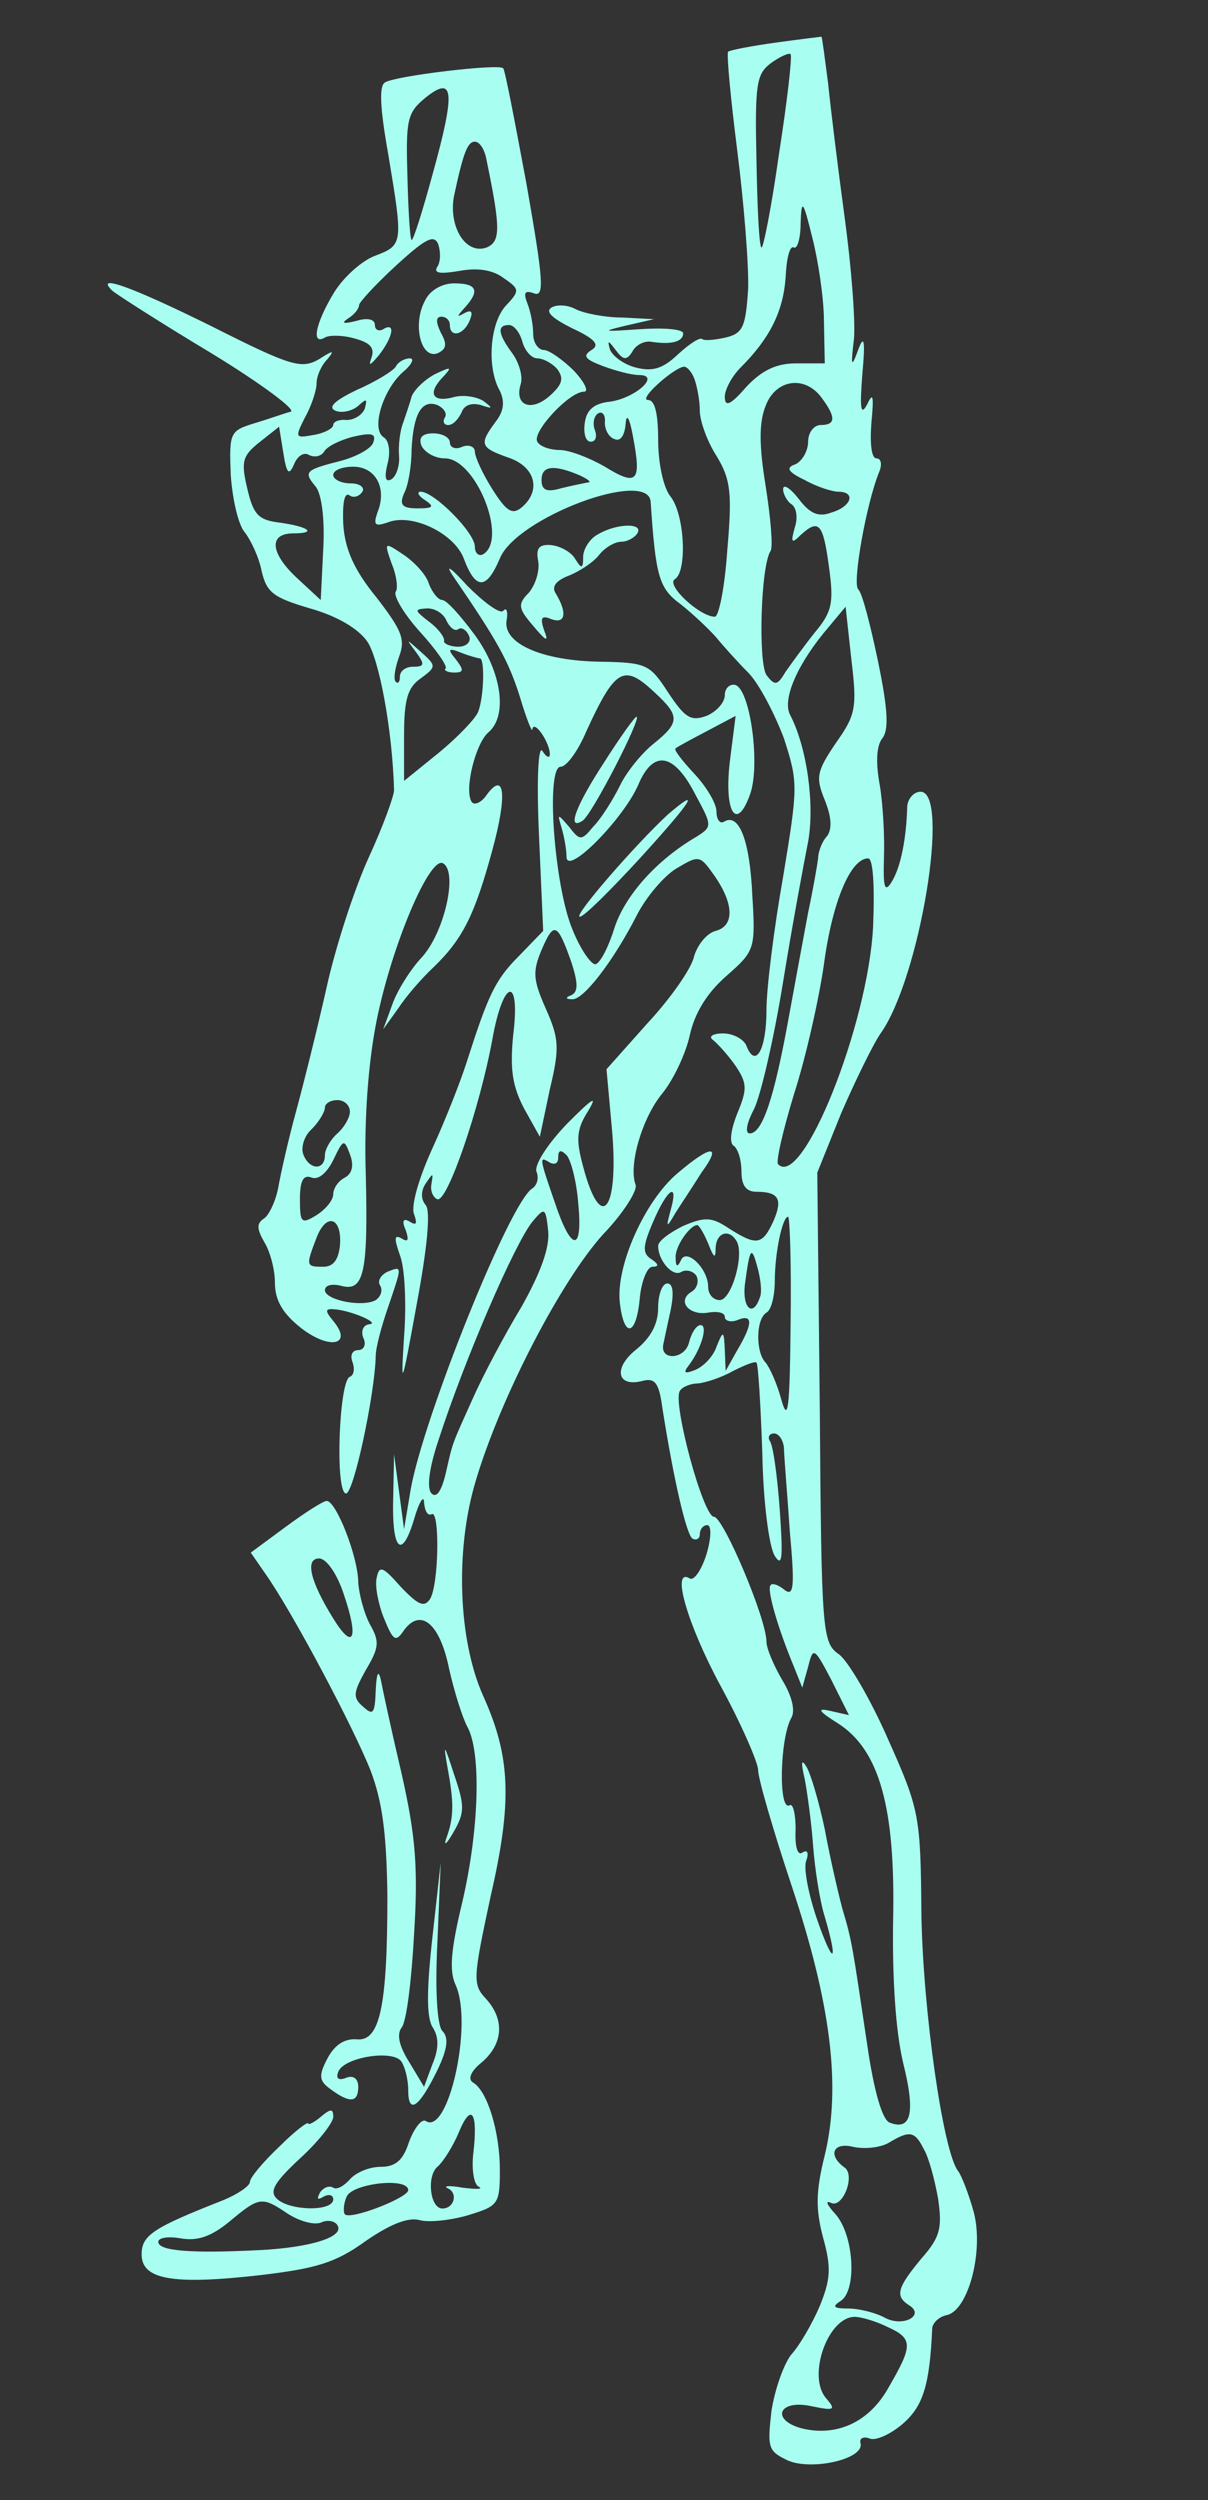 <?xml version="1.0" standalone="no"?>
<!DOCTYPE svg PUBLIC "-//W3C//DTD SVG 20010904//EN"
 "http://www.w3.org/TR/2001/REC-SVG-20010904/DTD/svg10.dtd">
<svg version="1.0" xmlns="http://www.w3.org/2000/svg"
 width="145pt" height="300pt" viewBox="0 0 145 300"
 preserveAspectRatio="xMidYMid meet">
<rect x="0" y="0" width="145" height="300" fill="#333333" stroke="none"/>
<g transform="translate(0,300) scale(0.1,-0.1)"
fill="#a8fff1" stroke="none">
<path d="M932 2949 c-29 -4 -55 -9 -58 -11 -2 -3 3 -56 11 -119 8 -63 14 -138
13 -166 -3 -45 -6 -53 -27 -58 -13 -3 -25 -4 -28 -2 -2 3 -15 -5 -29 -18 -19
-18 -31 -21 -51 -16 -15 4 -28 14 -31 22 -3 11 -2 11 7 -1 9 -12 13 -13 20 -2
4 8 14 13 22 12 25 -4 39 0 39 10 0 5 -23 7 -52 5 -44 -3 -47 -3 -18 4 l35 8
-38 2 c-21 0 -46 5 -56 10 -9 5 -22 6 -29 2 -8 -5 1 -13 25 -25 28 -13 33 -20
23 -26 -11 -7 -8 -11 13 -19 16 -6 35 -11 44 -11 27 0 -5 -28 -35 -32 -19 -2
-28 -10 -30 -25 -2 -13 1 -23 7 -23 6 0 8 6 5 14 -3 8 -1 17 4 20 5 3 9 -2 8
-11 0 -9 5 -18 12 -20 7 -3 12 5 13 19 1 13 5 6 9 -17 10 -53 5 -59 -34 -35
-19 11 -43 20 -54 20 -11 0 -24 4 -27 10 -7 11 38 60 56 60 6 0 1 11 -12 25
-13 13 -30 25 -36 25 -7 0 -13 9 -13 19 0 11 -3 27 -7 37 -5 13 -3 16 8 12 13
-5 11 17 -9 131 -14 75 -26 138 -28 139 -4 6 -130 -9 -142 -17 -7 -4 -6 -30 4
-86 18 -108 18 -109 -16 -122 -16 -6 -38 -26 -49 -44 -22 -36 -28 -64 -11 -54
5 3 21 3 35 -1 19 -5 25 -11 21 -23 -4 -11 -2 -10 9 3 17 22 20 40 5 31 -5 -3
-10 -1 -10 5 0 7 -9 9 -22 5 -16 -4 -19 -3 -10 3 8 5 13 12 13 16 0 3 19 24
44 47 36 33 46 38 51 26 3 -9 3 -21 -1 -27 -5 -8 3 -9 27 -5 22 4 40 1 53 -9
19 -13 19 -15 2 -33 -19 -21 -23 -74 -7 -102 6 -13 5 -24 -5 -37 -20 -27 -19
-31 15 -43 33 -11 40 -40 16 -60 -11 -9 -18 -5 -35 22 -12 19 -21 39 -21 45 0
6 -7 9 -15 6 -8 -4 -15 -1 -15 5 0 6 -9 11 -20 11 -13 0 -18 -5 -14 -15 4 -8
16 -15 28 -15 37 0 76 -97 46 -115 -5 -3 -10 1 -10 9 0 17 -49 66 -65 66 -5 0
-3 -5 5 -10 12 -8 10 -10 -9 -10 -18 0 -22 4 -16 18 5 9 9 33 9 52 2 43 12 61
31 54 8 -4 12 -10 9 -15 -3 -5 -1 -9 4 -9 6 0 12 7 16 15 3 9 12 12 23 9 15
-5 15 -4 3 5 -8 5 -25 8 -37 4 -25 -6 -30 6 -10 26 10 11 8 11 -11 2 -13 -7
-25 -19 -28 -27 -2 -8 -7 -22 -10 -31 -4 -10 -6 -28 -5 -40 1 -11 -3 -24 -9
-28 -7 -4 -9 1 -5 18 4 14 2 28 -4 32 -16 9 -2 56 22 78 11 9 15 17 9 17 -6 0
-14 -4 -17 -10 -3 -5 -24 -18 -47 -28 -27 -13 -35 -21 -25 -25 8 -3 20 0 27 6
10 9 11 9 8 -3 -3 -8 -13 -14 -22 -14 -9 1 -16 -2 -16 -6 0 -4 -11 -10 -24
-12 -22 -4 -22 -3 -10 21 8 14 14 33 14 41 0 9 6 22 13 29 9 11 7 11 -10 0
-21 -12 -33 -9 -128 39 -99 49 -142 64 -120 43 6 -5 59 -39 119 -75 59 -36
102 -68 95 -70 -8 -2 -27 -9 -44 -14 -29 -9 -30 -11 -28 -62 2 -29 9 -60 17
-69 7 -9 17 -30 20 -46 6 -26 14 -32 58 -45 32 -9 58 -24 69 -40 14 -21 30
-105 32 -178 0 -7 -13 -43 -30 -80 -17 -37 -40 -107 -51 -157 -11 -49 -28
-117 -37 -150 -9 -33 -18 -73 -21 -90 -3 -16 -11 -33 -17 -37 -9 -6 -9 -12 0
-28 7 -11 13 -33 13 -49 0 -21 9 -37 32 -55 34 -26 62 -20 38 9 -10 12 -10 15
1 14 19 -1 57 -17 42 -18 -7 -1 -10 -8 -7 -16 4 -8 1 -15 -6 -15 -7 0 -10 -6
-7 -14 3 -8 2 -16 -3 -18 -13 -4 -18 -137 -5 -140 9 -3 35 119 36 165 0 10 7
36 15 59 17 50 17 49 -1 42 -8 -4 -12 -11 -9 -16 4 -6 1 -14 -5 -18 -16 -9
-61 0 -61 12 0 6 9 8 20 5 27 -7 32 16 29 136 -2 64 3 132 13 182 18 90 64
199 80 189 18 -11 1 -84 -26 -113 -13 -14 -29 -39 -35 -56 l-11 -30 18 25 c9
14 28 36 43 50 35 34 49 63 70 140 18 66 15 96 -7 66 -6 -9 -15 -13 -18 -8 -9
15 5 70 20 83 24 20 16 73 -16 117 -17 23 -34 42 -39 42 -5 0 -12 9 -16 19 -3
11 -17 26 -30 35 -24 16 -24 16 -15 -10 6 -14 8 -30 5 -34 -3 -5 10 -27 29
-48 20 -22 33 -41 31 -44 -3 -2 2 -5 10 -5 12 0 12 3 2 16 -10 12 -9 14 6 8
10 -4 21 -7 23 -7 6 0 5 -46 -2 -64 -3 -8 -24 -30 -47 -49 l-42 -34 0 54 c0
43 4 58 20 69 19 14 19 15 0 32 -18 16 -18 16 -6 0 11 -15 11 -18 -3 -18 -9 0
-16 -5 -16 -12 0 -6 -2 -9 -5 -6 -3 3 -1 16 4 30 8 21 3 32 -27 71 -27 33 -38
58 -40 88 -1 24 1 38 7 35 5 -4 12 -2 16 4 3 5 -3 10 -14 10 -12 0 -21 5 -21
10 0 6 11 10 24 10 27 0 41 -26 29 -55 -5 -15 -3 -17 12 -12 29 12 81 -13 92
-44 14 -37 27 -37 43 1 20 49 178 108 181 68 6 -90 10 -104 36 -123 14 -11 33
-29 42 -39 9 -11 27 -31 40 -44 13 -14 31 -49 42 -78 17 -53 17 -57 -1 -166
-11 -62 -20 -134 -20 -160 0 -47 -13 -71 -24 -43 -3 8 -16 15 -28 15 -13 0
-18 -4 -12 -8 5 -4 18 -18 27 -31 14 -21 14 -28 2 -57 -8 -20 -10 -36 -4 -39
5 -4 9 -17 9 -31 0 -17 6 -24 18 -24 27 0 32 -9 20 -36 -13 -28 -20 -29 -53
-8 -21 14 -29 14 -55 3 -16 -8 -30 -18 -30 -24 0 -18 18 -38 28 -31 6 3 14 1
18 -5 3 -6 1 -15 -6 -19 -18 -11 -3 -29 20 -25 11 2 20 0 20 -5 0 -5 7 -7 15
-4 19 8 19 -4 0 -36 l-14 -25 -1 25 c-1 24 -2 24 -10 4 -4 -12 -16 -24 -26
-28 -13 -5 -14 -3 -7 6 15 20 23 48 14 48 -5 0 -11 -9 -14 -21 -5 -20 -34 -22
-31 -3 1 5 5 24 9 42 4 20 3 32 -4 32 -6 0 -11 -13 -11 -29 0 -20 -9 -36 -26
-50 -28 -22 -24 -46 7 -38 15 4 20 -2 24 -32 14 -89 29 -152 36 -157 5 -3 9 0
9 5 0 6 4 11 9 11 5 0 5 -15 -1 -35 -6 -19 -15 -32 -20 -29 -23 14 -3 -55 37
-129 25 -46 45 -92 45 -101 0 -10 18 -72 40 -138 47 -141 60 -241 40 -324 -11
-44 -11 -65 -2 -99 10 -36 9 -50 -4 -82 -9 -21 -24 -47 -34 -58 -9 -11 -20
-42 -24 -68 -5 -44 -4 -48 19 -59 28 -13 92 1 88 20 -2 6 3 9 11 6 7 -3 25 5
40 18 24 21 32 46 35 115 1 6 8 13 17 15 26 5 45 76 33 123 -6 22 -15 45 -19
50 -18 23 -42 192 -44 307 -1 119 -2 126 -40 211 -21 48 -48 94 -59 102 -20
14 -21 25 -23 296 l-3 282 29 72 c17 39 38 82 47 95 47 66 84 290 48 290 -8 0
-15 -8 -16 -17 -1 -40 -8 -73 -18 -90 -9 -15 -11 -9 -10 27 1 25 -1 64 -5 88
-5 27 -4 47 3 56 8 10 7 34 -5 92 -9 43 -19 83 -24 87 -7 8 10 103 25 140 4 9
3 17 -3 17 -6 0 -8 18 -6 43 3 32 2 37 -5 22 -8 -15 -9 -5 -6 35 4 43 2 49 -5
30 -8 -22 -9 -20 -5 13 2 21 -3 86 -11 145 -8 59 -17 132 -20 162 -4 30 -7 55
-8 56 0 0 -25 -3 -54 -7z m3 -134 c-9 -64 -19 -114 -21 -112 -3 2 -5 50 -6
105 -2 91 0 103 17 116 11 8 22 13 24 11 2 -3 -4 -56 -14 -120z m-416 -25
c-12 -44 -23 -79 -25 -78 -2 2 -4 37 -5 78 -2 67 0 75 22 93 34 27 36 8 8 -93z
m65 18 c17 -82 17 -98 0 -105 -25 -9 -46 25 -39 62 11 51 16 65 25 65 6 0 12
-10 14 -22z m405 -193 l1 -51 -34 0 c-24 0 -41 -8 -60 -28 -19 -22 -26 -25
-26 -12 0 9 9 25 19 35 35 35 51 67 54 108 1 23 5 39 10 36 4 -2 8 11 8 29 1
30 3 28 14 -17 7 -27 14 -73 14 -100z m-362 -25 c3 -11 11 -20 18 -20 7 0 18
-6 24 -13 8 -11 6 -18 -8 -31 -23 -21 -44 -13 -36 13 3 9 -2 26 -10 37 -17 23
-19 34 -4 34 6 0 13 -9 16 -20z m207 -46 c3 -9 6 -25 6 -37 0 -12 9 -37 20
-54 17 -28 19 -44 13 -113 -3 -44 -10 -80 -15 -80 -18 0 -59 38 -48 45 15 9
12 77 -5 99 -9 11 -15 41 -15 68 0 32 -4 48 -12 48 -13 0 31 39 43 40 4 0 10
-7 13 -16z m152 -21 c18 -24 17 -33 -1 -33 -8 0 -15 -9 -15 -20 0 -11 -7 -23
-15 -27 -12 -4 -10 -9 11 -19 14 -8 33 -14 40 -14 22 0 16 -18 -8 -25 -16 -6
-26 -1 -39 16 -10 13 -19 19 -19 12 0 -6 5 -15 10 -18 6 -4 8 -16 4 -28 -5
-18 -4 -20 7 -9 22 20 27 14 34 -38 6 -43 4 -54 -17 -79 -12 -15 -28 -37 -35
-47 -10 -17 -13 -17 -23 -4 -10 15 -7 131 5 149 3 5 0 40 -6 78 -8 49 -8 76 0
96 12 32 47 37 67 10z m-633 -80 c4 10 12 15 18 11 6 -3 14 -2 18 4 3 6 19 14
35 18 22 5 28 4 24 -7 -2 -7 -20 -17 -39 -22 -43 -11 -45 -13 -30 -31 7 -9 11
-38 9 -75 l-3 -61 -27 25 c-34 31 -36 55 -6 55 29 0 19 8 -17 13 -25 3 -31 10
-38 40 -8 33 -6 40 14 56 l24 19 5 -31 c4 -26 7 -28 13 -14z m342 -13 c11 -5
16 -9 10 -9 -5 -1 -20 -4 -32 -7 -17 -5 -23 -2 -23 10 0 17 14 19 45 6z m-159
-175 c4 -8 10 -13 14 -10 4 3 10 -1 13 -8 3 -7 -3 -13 -13 -13 -10 0 -18 4
-17 7 1 4 -7 15 -18 23 -18 14 -18 15 -2 16 10 0 20 -7 23 -15z m467 -147
c-23 -34 -24 -41 -13 -68 8 -20 9 -34 3 -43 -6 -6 -11 -19 -11 -27 -1 -8 -6
-37 -12 -65 -5 -27 -16 -86 -24 -130 -17 -93 -31 -135 -46 -135 -6 0 -4 12 5
29 8 16 24 85 35 153 11 68 25 143 30 168 8 44 -1 113 -22 153 -9 19 10 62 47
105 l20 24 7 -64 c7 -58 5 -66 -19 -100z m45 -220 c-6 -118 -85 -315 -114
-285 -3 3 6 41 19 84 14 43 30 114 36 156 10 75 32 127 53 127 6 0 8 -32 6
-82z m-628 -222 c0 -7 -7 -19 -15 -26 -8 -7 -15 -19 -15 -26 0 -19 -19 -18
-26 1 -3 8 1 22 10 30 9 9 16 21 16 26 0 5 7 9 15 9 8 0 15 -6 15 -14z m-6
-79 c-8 -4 -14 -13 -14 -20 0 -7 -9 -18 -20 -25 -18 -11 -20 -10 -20 19 0 22
4 30 14 26 8 -3 18 5 26 21 12 25 13 26 20 7 5 -13 3 -23 -6 -28z m-6 -82 c-2
-17 -8 -25 -20 -25 -21 0 -21 1 -8 35 12 31 31 24 28 -10z m541 -92 c-1 -103
-3 -121 -11 -93 -5 19 -14 39 -19 45 -12 12 -12 52 1 60 6 3 10 21 10 38 0 33
9 77 16 77 2 0 4 -57 3 -127z m-99 95 c7 -18 9 -19 9 -5 1 18 16 23 25 8 10
-16 -6 -71 -20 -71 -8 0 -14 7 -14 16 0 22 -27 48 -33 31 -4 -8 -6 -7 -6 4 -1
13 17 39 26 39 2 0 8 -10 13 -22z m62 -65 c-8 -24 -21 -13 -18 15 6 45 8 48
15 22 4 -14 6 -31 3 -37z m3 -186 c1 -58 8 -113 15 -124 9 -14 10 -3 6 55 -3
41 -8 78 -12 83 -3 5 0 9 5 9 6 0 11 -8 12 -17 0 -10 4 -55 7 -100 6 -66 5
-79 -6 -71 -7 6 -15 9 -17 6 -5 -4 8 -50 28 -98 l10 -25 7 25 c6 24 7 24 28
-16 l21 -42 -22 5 c-17 4 -15 0 9 -15 50 -32 69 -102 66 -237 -1 -69 3 -132
12 -170 15 -60 10 -82 -16 -72 -9 3 -19 38 -27 93 -18 120 -18 124 -30 164 -5
19 -15 62 -21 95 -7 33 -17 67 -22 75 -6 10 -7 6 -2 -15 3 -16 8 -52 10 -80 2
-27 8 -66 14 -85 17 -58 10 -59 -10 -1 -10 30 -16 61 -12 69 3 9 1 13 -5 9 -6
-4 -9 8 -8 28 0 18 -3 31 -7 29 -14 -9 -12 81 2 105 5 9 0 27 -11 45 -10 17
-19 38 -19 46 0 28 -52 150 -63 150 -13 0 -50 137 -41 151 3 5 13 9 22 9 9 1
28 7 42 15 14 7 26 12 28 10 2 -1 5 -50 7 -108z m194 -836 c6 -10 13 -37 17
-59 5 -35 3 -46 -20 -72 -29 -35 -32 -45 -15 -56 20 -12 -7 -27 -29 -15 -11 6
-31 11 -44 11 -17 0 -20 2 -9 9 20 13 16 79 -6 104 -10 11 -13 17 -6 14 14 -8
30 32 17 42 -21 15 -14 31 10 25 14 -3 33 -1 43 5 25 15 31 14 42 -8z m-44
-213 c31 -14 31 -22 2 -72 -23 -42 -62 -60 -104 -50 -38 10 -29 35 10 27 29
-6 31 -5 18 10 -22 27 3 97 35 97 7 0 25 -5 39 -12z"/>
<path d="M510 2639 c-15 -28 -5 -70 15 -63 11 5 12 11 4 25 -6 13 -6 19 1 19
5 0 10 -4 10 -10 0 -16 17 -12 24 6 4 10 2 13 -7 8 -9 -5 -9 -4 1 7 18 20 15
29 -13 29 -14 0 -29 -8 -35 -21z"/>
<path d="M718 2359 c-10 -5 -18 -18 -18 -27 0 -15 -2 -15 -10 -2 -5 8 -18 15
-29 16 -14 1 -18 -4 -15 -19 2 -12 -3 -28 -11 -38 -14 -14 -13 -19 5 -40 16
-19 19 -20 13 -5 -5 15 -3 18 9 13 17 -6 19 8 5 31 -5 8 0 15 15 21 13 5 30
16 37 25 7 9 19 16 27 16 7 0 16 5 19 10 8 13 -25 12 -47 -1z"/>
<path d="M543 2310 c54 -79 67 -102 81 -146 8 -27 15 -44 15 -39 2 12 21 -16
21 -30 0 -5 -4 -4 -9 4 -5 7 -7 -36 -4 -102 l5 -114 -29 -30 c-29 -29 -37 -47
-63 -128 -7 -22 -25 -68 -41 -103 -16 -35 -26 -69 -22 -79 4 -11 3 -14 -5 -9
-8 5 -10 1 -5 -10 4 -12 3 -15 -5 -10 -9 5 -9 0 -2 -20 6 -15 8 -59 5 -98 -4
-64 -3 -61 15 38 13 69 17 113 11 120 -6 7 -6 17 0 26 9 13 9 13 7 0 -2 -9 2
-17 7 -19 12 -4 51 110 66 192 13 73 34 77 25 5 -4 -41 -1 -61 13 -88 l19 -34
12 57 c12 50 11 61 -5 97 -15 34 -16 44 -5 70 15 35 19 33 36 -15 8 -25 8 -35
0 -39 -8 -3 -7 -5 1 -5 13 -1 49 45 78 102 11 21 32 46 47 55 27 16 28 16 45
-8 24 -34 25 -61 2 -67 -11 -3 -22 -17 -26 -31 -3 -14 -28 -50 -56 -80 l-49
-55 6 -66 c10 -102 -12 -134 -34 -51 -9 33 -8 45 6 67 12 20 5 15 -25 -15 -24
-25 -40 -50 -37 -58 3 -7 1 -16 -5 -20 -27 -16 -131 -276 -146 -361 l-8 -48
-6 45 -6 45 -1 -51 c-2 -64 10 -77 25 -27 6 21 12 30 12 20 1 -10 4 -16 9 -14
10 7 9 -85 -2 -102 -7 -10 -14 -7 -35 15 -22 25 -26 26 -29 10 -2 -9 2 -31 9
-48 11 -27 14 -29 24 -14 20 27 43 8 54 -46 6 -27 16 -59 22 -70 17 -31 14
-124 -6 -210 -14 -58 -16 -83 -8 -100 21 -47 -9 -181 -36 -163 -5 3 -14 -9
-20 -25 -7 -22 -16 -30 -34 -30 -14 0 -30 -7 -37 -15 -7 -8 -16 -13 -20 -10
-5 3 -12 0 -16 -6 -4 -8 -3 -9 4 -5 7 4 12 2 12 -3 0 -15 -53 -14 -68 1 -9 9
-2 20 28 48 22 20 40 43 40 50 0 10 -3 10 -15 0 -8 -7 -15 -10 -15 -8 0 3 -16
-9 -35 -28 -19 -18 -35 -37 -35 -42 0 -5 -15 -15 -32 -22 -84 -33 -98 -42 -98
-65 0 -30 36 -37 142 -25 68 8 91 15 127 41 29 20 51 29 65 25 11 -3 38 0 58
6 36 11 38 13 38 54 0 46 -15 95 -32 105 -7 4 -3 14 11 25 25 22 27 51 4 76
-16 17 -15 25 6 123 26 113 24 167 -9 240 -30 67 -34 175 -9 258 30 101 103
241 153 296 24 25 41 52 39 59 -9 24 8 81 32 110 13 16 28 47 33 70 6 27 21
51 44 71 34 30 35 32 31 97 -3 66 -16 99 -34 88 -5 -3 -9 3 -9 12 0 10 -12 30
-27 46 -14 15 -25 29 -22 30 2 2 19 11 38 21 l34 18 -7 -55 c-7 -61 8 -84 24
-40 13 34 1 125 -17 132 -7 2 -13 -4 -13 -12 0 -9 -10 -20 -22 -25 -19 -7 -26
-2 -46 28 -22 34 -26 36 -81 37 -71 1 -117 22 -113 49 2 11 0 17 -4 12 -4 -4
-23 10 -43 30 -19 21 -27 27 -18 13z m244 -142 c29 -27 29 -35 -2 -60 -14 -11
-33 -34 -41 -51 -9 -18 -23 -40 -32 -49 -14 -17 -16 -17 -29 0 -14 16 -14 16
-9 -1 3 -10 6 -26 6 -35 0 -24 68 45 86 86 18 43 43 39 69 -12 20 -37 20 -38
1 -50 -48 -28 -85 -70 -98 -108 -7 -23 -17 -43 -23 -45 -5 -1 -18 17 -28 42
-22 53 -32 195 -14 195 7 0 21 19 31 43 35 76 45 81 83 45z m-93 -611 c6 -60
-8 -60 -28 0 -19 55 -19 56 -6 48 6 -3 10 -1 10 6 0 9 3 10 10 3 5 -5 12 -31
14 -57z m-68 -125 c-20 -33 -46 -82 -58 -109 -27 -60 -24 -52 -33 -91 -5 -21
-11 -30 -17 -24 -6 6 -3 30 8 63 32 99 92 237 113 263 15 18 16 17 19 -11 2
-20 -9 -50 -32 -91z m-58 -1017 c-2 -19 1 -37 7 -39 5 -3 -3 -3 -20 -1 -16 3
-24 2 -17 -1 12 -6 7 -24 -7 -24 -15 0 -19 39 -6 50 7 6 19 25 26 42 15 36 23
23 17 -27z m-78 -43 c0 -9 -69 -36 -76 -29 -2 2 -2 12 2 21 6 16 74 24 74 8z
m-145 -28 c14 -9 31 -14 40 -11 8 4 17 2 20 -3 9 -14 -32 -27 -95 -30 -81 -4
-120 -1 -120 10 0 5 12 7 28 4 19 -3 35 2 57 20 36 30 39 31 70 10z"/>
<path d="M725 2085 c-34 -52 -45 -82 -26 -70 11 6 72 125 65 125 -2 0 -20 -25
-39 -55z"/>
<path d="M802 2023 c-37 -34 -115 -123 -106 -123 5 0 37 32 72 70 62 68 75 88
34 53z"/>
<path d="M813 1592 c-39 -33 -74 -111 -69 -155 5 -44 20 -40 24 6 2 20 9 37
15 37 8 0 8 3 -1 9 -11 7 -11 15 2 45 17 40 31 49 21 14 -6 -22 -5 -22 6 -3 7
11 21 32 31 48 25 34 12 34 -29 -1z"/>
<path d="M343 1168 l-42 -31 18 -26 c33 -47 106 -185 126 -236 14 -37 19 -75
20 -150 0 -133 -9 -175 -37 -172 -14 1 -26 -6 -35 -23 -11 -21 -10 -27 4 -37
23 -17 33 -16 33 3 0 10 -6 14 -14 11 -10 -4 -13 -1 -10 7 7 18 67 27 76 12 4
-6 8 -21 8 -34 0 -30 13 -21 35 24 12 25 14 39 6 47 -6 6 -9 46 -6 106 l4 96
-10 -90 c-7 -63 -7 -95 0 -107 8 -12 8 -26 0 -45 l-10 -27 -18 30 c-12 19 -15
33 -9 41 6 7 12 57 15 112 5 79 2 118 -15 193 -12 51 -23 102 -25 113 -3 12
-5 7 -6 -13 -1 -28 -3 -31 -15 -20 -13 11 -12 17 3 44 16 27 17 34 5 55 -7 13
-13 36 -14 50 0 31 -27 99 -38 98 -4 0 -26 -14 -49 -31z m70 -82 c18 -53 11
-67 -13 -28 -28 45 -34 72 -17 72 9 0 22 -19 30 -44z"/>
<path d="M537 880 c8 -43 8 -60 -1 -85 -4 -11 0 -8 8 6 14 24 14 32 1 70 -12
37 -13 38 -8 9z"/>
</g>
</svg>
